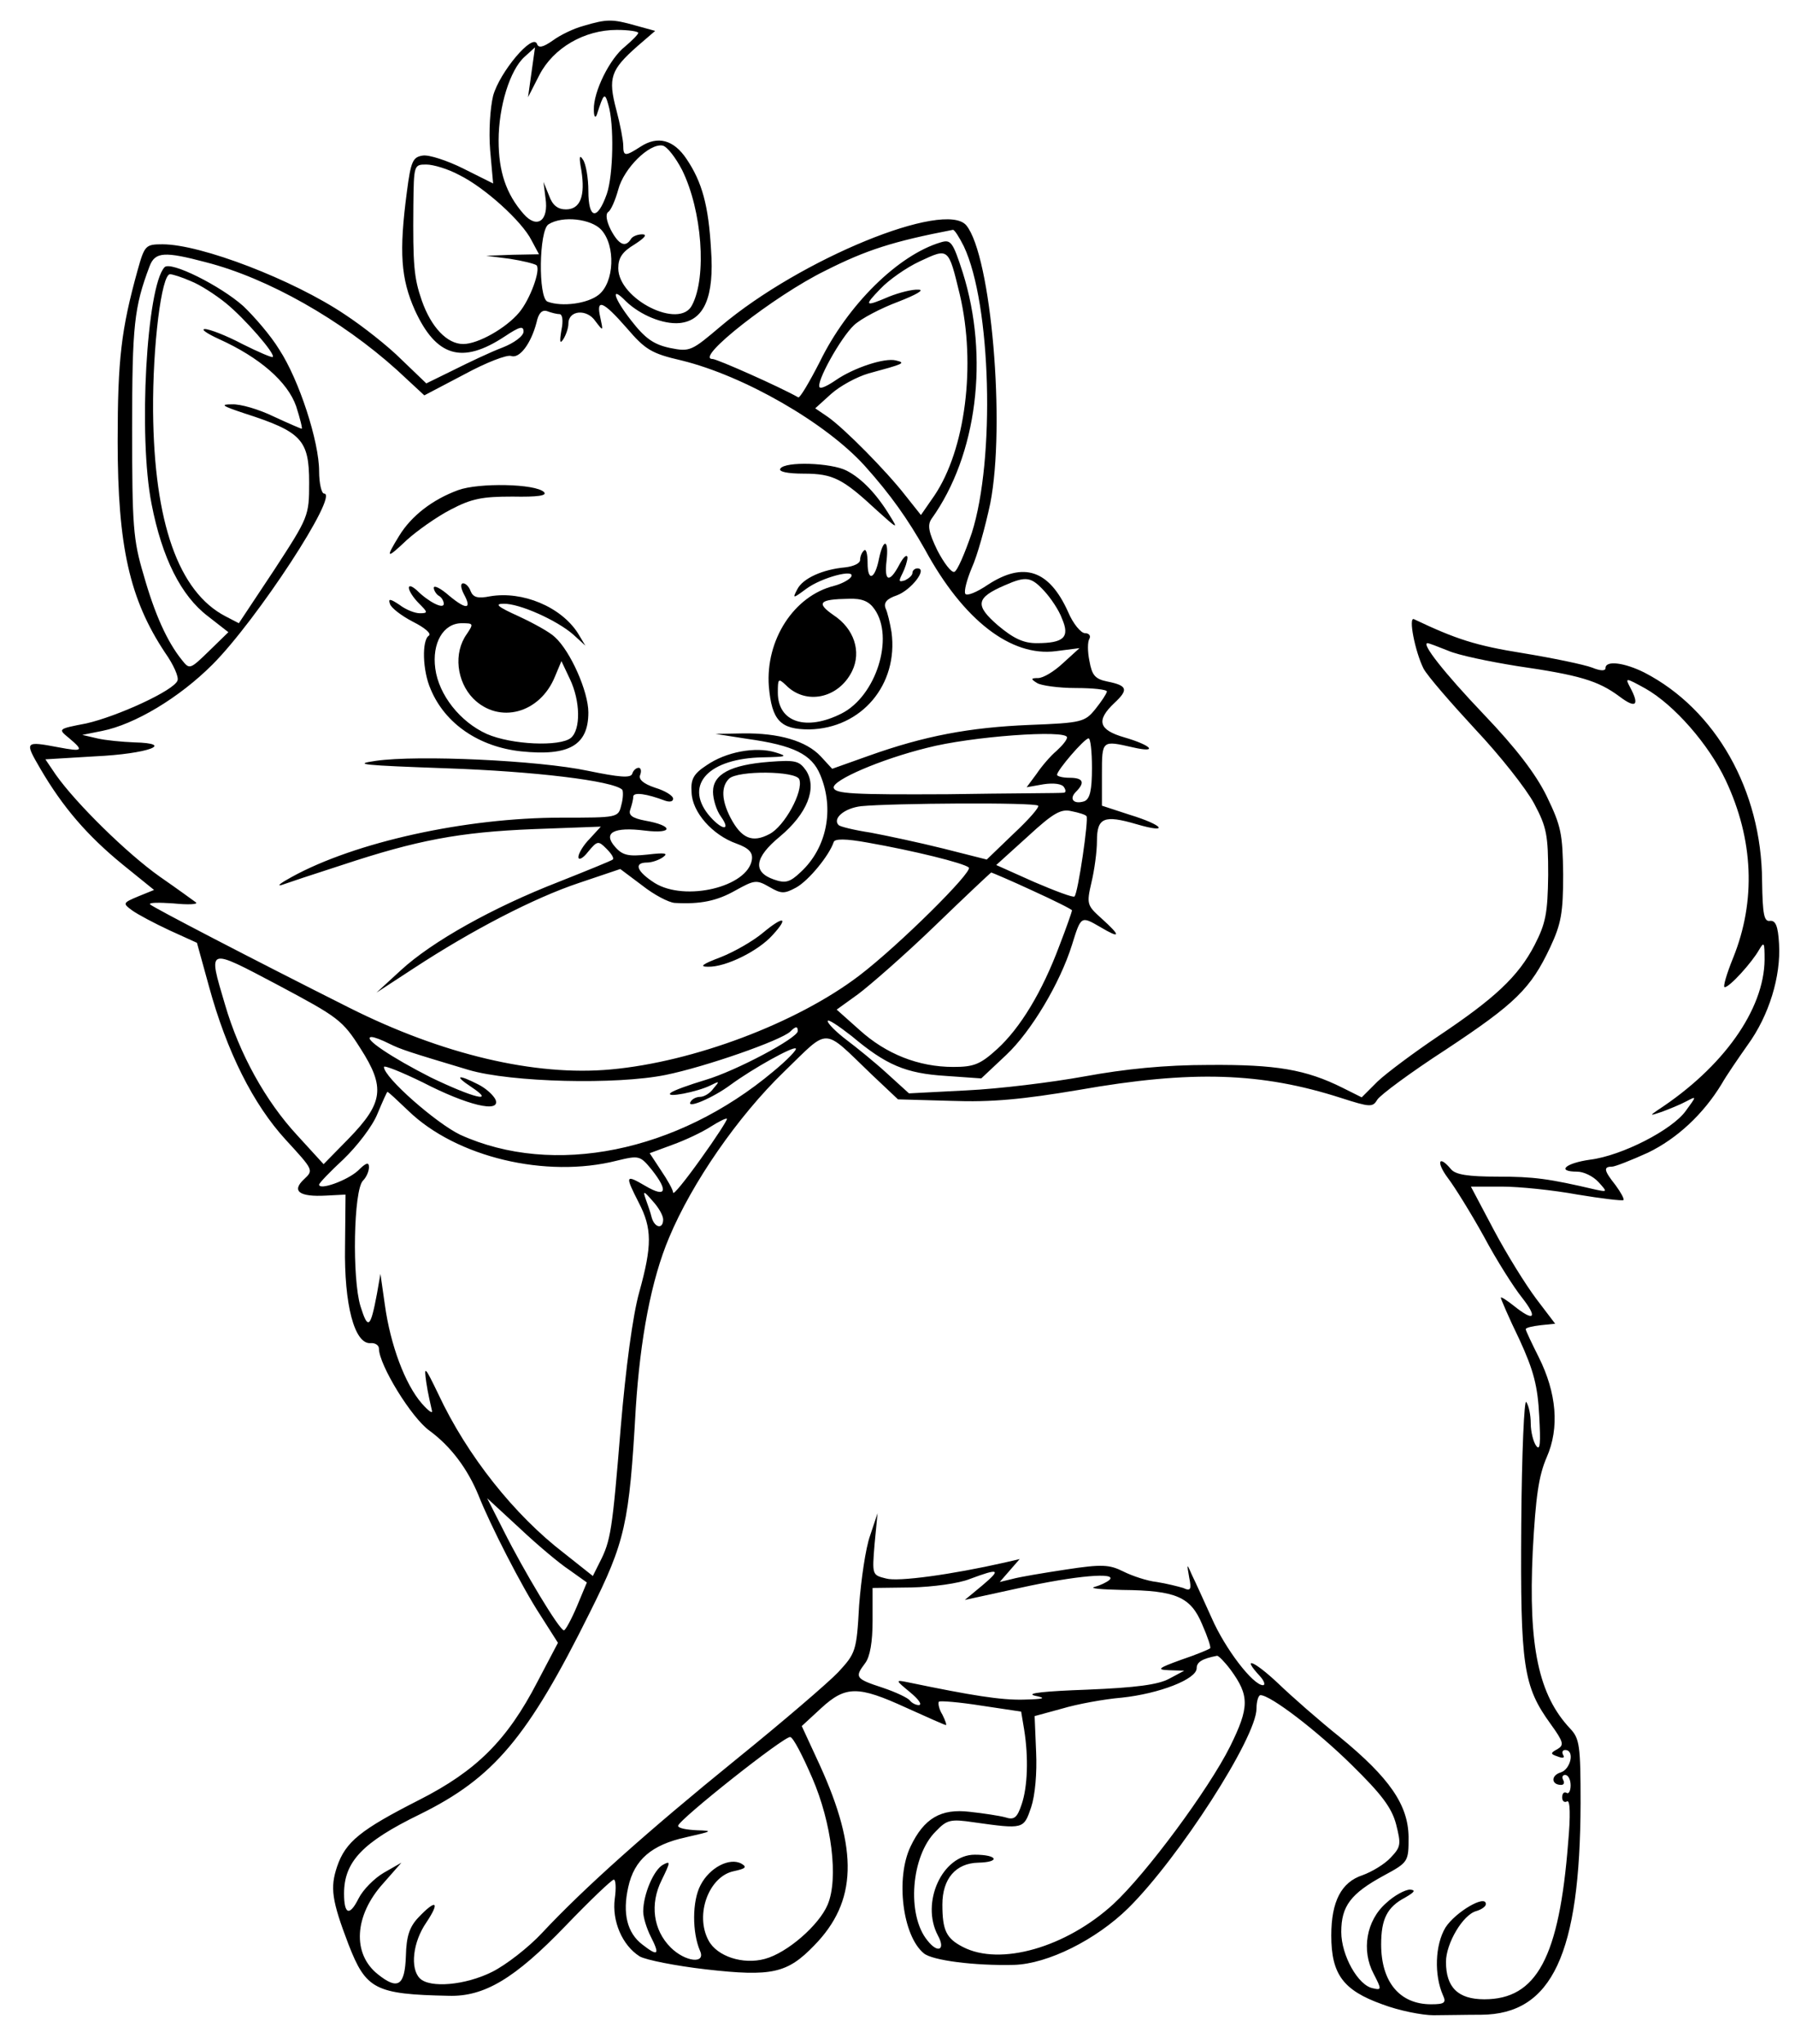 <?xml version="1.0" standalone="no"?>
<!DOCTYPE svg PUBLIC "-//W3C//DTD SVG 20010904//EN"
 "http://www.w3.org/TR/2001/REC-SVG-20010904/DTD/svg10.dtd">
<svg version="1.0" xmlns="http://www.w3.org/2000/svg"
 width="360pt" height="410pt" viewBox="0 0 360 410"
 preserveAspectRatio="xMidYMid meet">

<g transform="translate(0,410) scale(0.1,-0.1)"
fill="#000000" stroke="none">
<path d="M1170 4048 c-19 -5 -46 -18 -61 -29 -20 -14 -29 -16 -32 -7 -9 22
-75 -57 -88 -104 -6 -25 -9 -71 -6 -109 l6 -67 -60 30 c-32 16 -69 28 -81 26
-20 -3 -24 -11 -32 -73 -16 -121 -12 -174 16 -237 43 -94 95 -109 180 -53 30
20 38 22 38 10 0 -9 -19 -23 -42 -32 -24 -9 -68 -30 -98 -45 l-55 -27 -50 48
c-27 27 -78 67 -113 90 -104 70 -289 141 -366 141 -34 0 -36 -2 -50 -52 -33
-119 -40 -179 -40 -343 0 -211 24 -317 95 -424 17 -24 28 -49 25 -56 -7 -20
-121 -72 -183 -86 -57 -11 -57 -11 -35 -29 31 -26 28 -28 -20 -19 -69 13 -69
12 -37 -43 45 -77 94 -134 165 -192 l63 -51 -32 -13 c-31 -13 -31 -14 -12 -28
11 -8 45 -26 75 -40 l55 -25 24 -87 c36 -132 89 -237 154 -308 56 -61 56 -61
37 -79 -26 -24 -10 -36 44 -33 l39 2 -1 -104 c-2 -117 19 -196 51 -194 9 1 17
-4 17 -11 0 -32 65 -139 102 -165 42 -31 76 -76 98 -130 23 -58 86 -182 124
-240 l35 -55 -41 -78 c-61 -118 -123 -179 -237 -237 -118 -60 -148 -84 -165
-134 -14 -42 -11 -67 23 -156 35 -90 53 -100 201 -103 71 -2 132 34 234 140
49 51 93 93 97 93 4 0 5 -17 2 -38 -6 -45 15 -94 50 -116 12 -7 72 -19 133
-26 132 -15 163 -8 217 48 86 88 89 191 11 362 l-36 78 39 36 c49 45 74 45
170 1 42 -19 78 -35 80 -35 2 0 -1 9 -7 21 -7 11 -9 23 -7 26 3 2 41 -1 85 -8
l80 -12 6 -36 c9 -56 7 -115 -5 -150 -9 -27 -15 -32 -33 -26 -11 3 -43 8 -71
11 -58 7 -92 -13 -119 -70 -30 -63 -16 -179 27 -214 17 -14 101 -25 181 -23
67 2 164 50 229 114 101 100 257 342 257 400 0 15 4 27 8 27 20 0 113 -71 183
-140 59 -58 80 -85 89 -119 10 -40 10 -45 -11 -67 -12 -13 -37 -28 -56 -35
-43 -14 -63 -53 -63 -121 0 -78 24 -110 102 -138 34 -13 81 -22 103 -22 22 0
65 1 96 1 142 1 198 122 199 424 0 116 -2 130 -21 150 -63 67 -84 164 -75 355
6 111 12 152 28 189 26 59 20 129 -16 201 -14 28 -26 53 -26 56 0 3 13 6 30 8
l29 3 -38 50 c-21 28 -59 89 -85 138 l-46 87 62 0 c35 0 103 -7 152 -16 48 -8
90 -13 92 -11 2 2 -5 15 -16 30 -23 29 -25 37 -7 37 6 0 39 13 72 28 58 28
111 77 148 138 9 16 33 51 52 78 43 59 67 138 63 203 -2 36 -7 47 -18 46 -12
-2 -15 12 -16 80 -1 182 -93 344 -236 418 -40 20 -78 25 -78 9 0 -6 -10 -6
-27 1 -16 6 -78 19 -139 29 -94 15 -134 28 -218 68 -12 6 2 -65 19 -99 8 -15
55 -69 104 -122 49 -52 102 -119 118 -149 25 -47 28 -63 28 -143 -1 -77 -5
-97 -27 -140 -33 -64 -81 -108 -193 -183 -49 -33 -104 -74 -122 -91 l-32 -32
-38 19 c-74 37 -134 47 -268 46 -89 0 -168 -8 -250 -23 -66 -12 -172 -25 -236
-28 l-116 -6 -44 40 c-24 22 -61 52 -81 67 -21 16 -38 33 -38 38 0 5 21 -9 48
-30 69 -58 108 -75 189 -80 l71 -5 50 47 c50 47 108 144 132 221 18 58 18 58
56 36 42 -25 43 -19 3 17 -29 26 -30 29 -20 72 6 25 11 62 11 83 0 47 14 53
79 34 68 -20 55 -2 -14 19 l-55 18 0 63 c0 69 0 68 62 54 52 -12 38 4 -17 20
-52 15 -57 34 -20 69 29 27 26 35 -14 43 -25 5 -31 13 -36 41 -4 19 -4 39 0
45 3 6 -1 11 -9 11 -8 0 -24 19 -34 43 -38 84 -89 101 -161 54 -22 -15 -42
-23 -45 -18 -3 5 3 28 13 52 11 24 27 82 37 129 31 157 2 497 -48 558 -43 51
-332 -67 -492 -202 -59 -50 -62 -52 -102 -44 -33 7 -50 19 -78 55 -36 46 -42
71 -11 39 29 -28 75 -47 108 -44 49 5 70 52 63 148 -5 88 -18 135 -49 181 -26
39 -58 47 -92 25 -31 -20 -35 -20 -35 2 0 10 -6 42 -14 72 -17 64 -11 80 42
127 l36 31 -40 11 c-46 13 -57 13 -104 -1z m110 -14 c0 -3 -12 -15 -26 -27
-31 -24 -64 -91 -63 -127 0 -14 3 -18 6 -10 14 44 16 45 23 20 12 -39 10 -141
-3 -179 -19 -54 -37 -51 -37 6 0 26 -5 55 -11 63 -7 11 -8 5 -3 -22 8 -51 -2
-78 -31 -78 -16 0 -27 8 -34 28 l-11 27 4 -32 c7 -46 -17 -63 -44 -32 -35 40
-50 85 -50 147 0 69 23 142 52 168 l21 19 -7 -50 -7 -50 23 45 c28 54 90 90
155 90 24 0 43 -3 43 -6z m88 -275 c40 -81 50 -214 20 -271 -25 -50 -148 12
-148 74 0 21 8 33 33 48 20 13 26 20 15 20 -9 0 -20 -4 -23 -10 -11 -17 -24
-11 -40 19 -9 18 -11 32 -5 36 5 3 14 23 20 45 11 42 62 93 89 88 9 -2 26 -24
39 -49z m-447 -10 c51 -25 126 -93 145 -131 l15 -28 -53 -1 -53 -2 47 -6 c26
-4 50 -10 54 -13 9 -9 -13 -69 -35 -95 -26 -31 -82 -63 -112 -63 -32 0 -64 33
-83 87 -16 46 -18 72 -17 191 1 81 1 82 26 82 14 0 44 -9 66 -21z m285 -110
c29 -32 26 -105 -5 -130 -22 -18 -74 -25 -103 -14 -19 8 -17 143 2 155 28 18
86 11 106 -11z m727 -33 c55 -116 63 -428 16 -575 -14 -41 -29 -76 -35 -78 -6
-2 -21 18 -34 43 -18 37 -20 51 -12 63 92 128 116 325 63 494 -20 62 -24 67
-44 61 -85 -25 -187 -125 -243 -240 -21 -41 -40 -73 -43 -71 -37 21 -163 77
-172 77 -38 0 124 127 226 177 83 42 137 59 256 82 3 1 13 -15 22 -33z m-8
-97 c33 -141 11 -311 -51 -403 l-27 -39 -31 39 c-38 49 -123 135 -156 158
l-25 17 32 29 c18 16 51 34 75 41 70 19 76 21 55 26 -23 6 -85 -15 -120 -39
-16 -11 -30 -18 -33 -15 -9 8 42 100 69 125 14 13 54 34 89 47 36 14 53 24 40
24 -12 1 -39 -6 -59 -14 -49 -21 -51 -19 -17 16 16 17 51 42 79 55 58 27 57
28 80 -67z m-1512 65 c125 -32 272 -116 383 -216 l55 -51 80 42 c44 24 86 40
94 37 17 -6 40 25 51 67 4 19 11 26 21 23 8 -3 19 -6 25 -6 6 0 8 -13 4 -32
-4 -24 -3 -29 4 -18 5 8 10 22 10 31 0 27 37 30 54 5 16 -21 16 -21 10 7 -9
39 5 34 53 -21 37 -43 49 -51 110 -65 126 -31 289 -125 367 -211 53 -59 87
-108 121 -168 77 -142 173 -216 263 -204 l47 6 -33 -30 c-18 -17 -40 -30 -50
-30 -15 0 -15 -2 -2 -10 8 -5 43 -10 78 -10 34 0 62 -3 62 -7 -1 -5 -11 -20
-23 -35 -21 -26 -27 -28 -132 -32 -121 -5 -211 -22 -323 -62 l-73 -26 -23 25
c-29 31 -84 47 -156 46 l-55 -1 64 -10 c93 -13 129 -31 146 -72 29 -69 13
-147 -39 -195 -22 -21 -31 -23 -54 -15 -43 15 -39 44 12 86 55 46 75 97 53
132 -14 20 -21 22 -74 18 -78 -6 -113 -25 -113 -60 0 -15 7 -38 16 -50 22 -31
0 -27 -26 5 -47 60 2 112 110 114 48 1 51 2 25 10 -40 12 -99 1 -138 -26 -26
-17 -32 -28 -30 -54 1 -40 42 -86 90 -103 25 -9 33 -18 31 -32 -8 -55 -134
-85 -195 -47 -36 23 -43 41 -15 41 9 0 24 5 32 11 11 8 3 9 -31 5 -38 -4 -50
-2 -65 15 -26 29 -3 41 60 33 57 -7 57 10 0 20 -26 5 -34 11 -30 22 3 9 6 20
6 26 0 10 27 6 64 -8 9 -3 16 -2 16 4 0 6 -16 16 -36 22 -24 8 -34 17 -30 26
3 8 1 14 -3 14 -5 0 -11 -5 -13 -12 -3 -9 -26 -7 -89 6 -99 21 -341 32 -425
20 -49 -7 -26 -9 141 -15 175 -6 335 -25 353 -43 2 -3 2 -17 -2 -31 -6 -25 -7
-25 -120 -25 -192 0 -414 -49 -541 -119 -22 -12 -31 -19 -20 -16 11 4 65 22
121 40 151 50 235 66 384 72 l135 5 -22 -24 c-13 -13 -23 -30 -23 -37 0 -7 9
-3 19 10 19 23 21 23 37 7 10 -10 16 -19 13 -22 -2 -2 -51 -22 -109 -45 -131
-51 -253 -119 -316 -177 l-49 -45 75 49 c116 76 241 141 331 171 l83 28 44
-33 c24 -19 53 -34 65 -35 52 -3 85 4 122 25 38 21 42 22 68 7 24 -14 30 -14
54 -1 25 14 66 64 75 91 2 7 24 7 68 -1 91 -16 193 -41 203 -50 9 -8 -140
-156 -220 -217 -125 -95 -332 -173 -498 -188 -152 -14 -338 30 -525 124 -195
98 -393 201 -399 207 -3 4 18 4 47 2 29 -3 50 -2 45 2 -4 3 -37 27 -73 52 -65
46 -167 146 -208 204 l-21 31 100 6 c106 5 162 26 78 28 -24 1 -57 4 -74 8
l-30 7 40 8 c65 13 154 66 221 133 89 89 255 343 224 343 -5 0 -10 20 -10 45
0 59 -40 183 -80 244 -17 28 -50 66 -72 87 -46 41 -146 91 -158 78 -36 -38
-53 -339 -26 -475 21 -108 59 -184 113 -225 l41 -32 -39 -38 c-38 -37 -39 -37
-54 -18 -30 37 -55 93 -77 171 -21 70 -23 99 -23 293 0 207 4 244 35 326 11
29 30 30 113 8z m-30 -38 c18 -7 49 -27 70 -44 37 -30 100 -102 94 -108 -1 -2
-29 10 -61 26 -32 17 -66 30 -75 30 -9 0 4 -9 28 -20 82 -37 138 -86 155 -135
8 -25 13 -45 11 -45 -1 0 -27 11 -57 25 -29 14 -66 25 -83 24 -24 0 -20 -3 25
-18 115 -37 130 -53 130 -139 0 -67 -1 -69 -70 -175 l-71 -107 -27 14 c-94 49
-143 188 -145 411 -1 132 17 275 34 275 5 0 24 -6 42 -14z m1711 -621 c13 -14
30 -39 36 -56 16 -37 4 -49 -51 -49 -26 0 -46 9 -78 36 -46 40 -44 55 14 80
43 19 53 17 79 -11z m810 -120 c20 -9 83 -22 139 -31 124 -18 162 -29 205 -61
33 -25 41 -18 21 19 -10 19 -9 19 31 -3 58 -33 127 -112 161 -184 56 -119 61
-242 15 -356 -13 -32 -21 -59 -17 -59 10 0 55 50 69 75 10 17 11 15 11 -20 -1
-100 -83 -216 -215 -302 -16 -11 -15 -11 9 -3 16 6 38 15 49 21 21 11 21 11
-1 -19 -27 -38 -128 -90 -192 -98 -50 -7 -68 -24 -26 -24 13 0 32 -9 43 -21
18 -20 18 -20 -6 -15 -94 22 -124 26 -196 26 -60 0 -85 4 -94 15 -25 30 -30
14 -6 -18 13 -17 46 -70 72 -117 25 -47 60 -102 76 -122 33 -42 25 -50 -16
-17 -14 11 -26 19 -26 16 0 -2 16 -40 37 -83 29 -63 37 -94 40 -154 3 -54 2
-71 -6 -60 -6 8 -11 29 -11 45 0 17 -4 36 -9 43 -4 7 -9 -102 -10 -245 -2
-286 4 -325 59 -401 26 -36 27 -42 14 -50 -15 -8 -15 -10 0 -15 10 -4 15 -3
11 3 -3 6 -1 10 4 10 20 0 11 -39 -9 -45 -20 -6 -19 -25 1 -25 6 0 7 5 4 10
-3 6 -1 10 4 10 6 0 11 -9 11 -21 0 -11 -4 -18 -8 -15 -5 3 -9 -1 -9 -9 0 -8
5 -11 10 -8 6 3 7 -28 2 -83 -18 -230 -63 -314 -168 -314 -53 0 -77 24 -77 75
0 37 34 95 61 102 10 3 19 9 19 14 0 20 -61 -16 -81 -47 -21 -35 -23 -95 -5
-136 7 -15 3 -18 -24 -18 -63 0 -100 45 -100 120 0 51 12 75 48 94 19 11 22
15 10 16 -10 0 -32 -12 -48 -27 -40 -35 -50 -95 -25 -142 16 -31 16 -33 -1
-29 -30 5 -64 66 -64 113 0 52 19 77 85 113 50 27 50 28 50 78 -1 64 -38 118
-138 200 -40 32 -96 81 -124 108 -49 46 -74 55 -36 14 9 -10 11 -18 6 -18 -20
0 -76 73 -103 135 -15 33 -32 71 -39 85 -11 25 -11 25 -6 -4 5 -24 3 -28 -12
-21 -10 3 -34 9 -53 12 -19 2 -49 12 -67 21 -28 14 -43 15 -115 4 -46 -7 -94
-15 -108 -19 l-25 -6 20 23 20 23 -30 -7 c-106 -24 -214 -39 -238 -32 -28 7
-28 7 -23 69 l6 62 -15 -45 c-9 -25 -18 -88 -22 -140 -5 -92 -7 -96 -42 -134
-20 -21 -112 -100 -206 -176 -175 -142 -304 -257 -388 -347 -27 -29 -72 -64
-100 -78 -54 -27 -125 -33 -145 -13 -20 20 -14 73 13 112 28 42 20 48 -16 10
-18 -19 -24 -38 -25 -77 -2 -60 -16 -69 -56 -37 -52 41 -48 118 11 183 l36 41
-35 -20 c-19 -11 -42 -34 -51 -52 -18 -36 -29 -32 -29 10 0 64 37 103 152 159
148 73 216 153 341 405 71 142 79 178 92 409 9 140 31 258 67 343 46 110 138
243 230 332 93 90 76 91 176 -5 l53 -50 107 -3 c81 -3 143 3 256 22 227 40
366 35 525 -16 59 -19 64 -19 73 -4 5 9 67 55 138 101 139 92 170 122 209 205
22 47 26 69 26 146 -1 82 -4 97 -33 157 -22 45 -62 97 -126 164 -81 85 -126
143 -113 143 3 0 21 -7 41 -15z m-764 -174 c0 -5 -9 -16 -21 -27 -12 -10 -30
-31 -40 -46 l-20 -27 34 6 c20 3 37 1 41 -6 4 -6 4 -11 -1 -11 -4 -1 -109 -1
-233 -3 -192 -1 -225 1 -228 13 -3 15 94 57 187 80 88 23 281 37 281 21z m50
-61 c0 -45 -4 -62 -15 -67 -21 -7 -32 4 -17 19 19 19 14 28 -13 28 -14 0 -25
3 -25 6 0 9 54 72 63 73 4 1 7 -26 7 -59z m-587 -23 c9 -24 -30 -95 -60 -110
-34 -18 -56 -9 -78 33 -18 35 -19 62 -3 78 17 17 134 16 141 -1z m479 -53 c3
-3 -19 -28 -49 -56 l-54 -52 -87 22 c-48 12 -114 26 -146 32 -33 5 -61 12 -64
15 -13 13 11 34 45 38 61 6 349 8 355 1z m97 -21 c5 -4 -17 -155 -24 -161 -2
-3 -39 11 -81 29 l-76 34 63 57 c52 48 67 56 88 51 15 -3 28 -7 30 -10z m-109
-149 c44 -20 80 -38 80 -40 0 -2 -11 -34 -25 -70 -35 -94 -79 -166 -125 -208
-34 -31 -47 -36 -88 -36 -70 0 -135 26 -188 74 l-46 41 43 31 c24 18 94 79
154 137 61 59 111 106 113 107 1 0 39 -16 82 -36z m-1347 -317 c50 -78 46
-109 -24 -181 l-50 -51 -53 58 c-63 68 -116 163 -145 263 -34 115 -37 114 107
38 120 -64 129 -70 165 -127z m877 35 c0 -14 -124 -80 -185 -98 -33 -10 -64
-21 -70 -26 -12 -11 54 2 80 15 18 9 19 9 6 -6 -7 -10 -19 -17 -27 -17 -7 0
-16 -4 -19 -10 -9 -15 45 8 80 34 45 33 126 78 131 73 3 -2 -17 -23 -45 -46
-193 -162 -441 -212 -628 -127 -48 23 -153 115 -153 136 0 4 35 -10 78 -31 89
-46 156 -62 146 -35 -4 9 -19 23 -35 31 -41 21 -49 18 -14 -5 51 -34 4 -22
-81 19 -77 39 -139 80 -119 81 6 0 21 -6 35 -13 24 -12 40 -17 160 -53 85 -25
297 -30 395 -10 79 16 231 69 250 87 11 11 15 11 15 1z m-781 -160 c96 -93
276 -136 418 -100 45 11 47 10 70 -18 34 -43 29 -57 -12 -33 -41 24 -42 22
-14 -33 27 -52 27 -86 1 -180 -13 -46 -27 -152 -37 -270 -17 -208 -20 -228
-42 -271 l-14 -28 -58 46 c-99 76 -194 195 -252 319 -27 56 -29 58 -24 23 3
-21 9 -46 11 -55 3 -9 -6 -3 -20 13 -34 39 -63 118 -74 197 l-9 63 -7 -40
c-13 -69 -18 -73 -33 -25 -17 55 -14 233 5 252 7 7 12 19 12 27 0 11 -6 9 -22
-7 -22 -20 -78 -40 -78 -28 0 3 22 26 49 51 27 26 58 66 68 91 10 24 19 44 20
44 2 0 20 -17 42 -38z m586 -97 c-30 -42 -55 -73 -55 -67 0 5 -11 25 -24 44
l-23 35 46 17 c25 9 59 25 76 36 16 10 31 18 33 16 1 -2 -22 -38 -53 -81z
m-75 -121 c0 -20 -17 -17 -23 4 -2 9 -8 26 -12 37 -6 17 -4 17 14 -4 12 -13
21 -29 21 -37z m-188 -703 l35 -25 -20 -48 c-11 -26 -23 -48 -26 -48 -9 0 -81
120 -121 200 l-33 65 65 -60 c35 -33 80 -71 100 -84z m828 -31 l-35 -29 110
24 c113 25 197 32 180 16 -6 -5 -19 -11 -30 -14 -11 -3 14 -5 56 -6 108 -1
137 -14 160 -69 11 -25 18 -46 16 -48 -2 -2 -28 -13 -58 -23 -47 -17 -50 -20
-24 -21 l30 -1 -30 -16 c-22 -12 -67 -18 -165 -22 -83 -3 -124 -7 -105 -12 25
-5 20 -7 -23 -8 -45 -1 -102 8 -232 35 -25 5 -24 4 5 -20 17 -14 25 -25 18
-26 -6 0 -14 4 -18 9 -3 5 -28 17 -55 26 -55 18 -56 21 -35 49 10 13 15 43 15
85 l0 66 78 1 c42 1 95 8 117 17 59 22 64 20 25 -13z m498 -169 c38 -52 38
-75 -1 -154 -43 -86 -168 -255 -234 -316 -95 -87 -227 -125 -302 -86 -33 17
-41 33 -41 85 0 52 27 83 72 84 45 1 39 16 -7 16 -65 0 -109 -96 -74 -162 16
-29 0 -37 -21 -10 -42 51 -33 170 17 219 22 23 29 25 76 18 100 -14 100 -14
115 30 8 24 12 69 10 111 l-3 72 55 15 c30 9 84 19 120 22 75 8 150 37 150 59
0 12 10 19 41 25 3 0 15 -12 27 -28z m-839 -217 c39 -90 53 -202 31 -254 -17
-41 -81 -97 -126 -109 -44 -12 -96 5 -113 37 -28 52 1 129 51 139 23 5 27 8
15 15 -24 13 -64 -8 -82 -43 -17 -32 -17 -95 -1 -132 12 -27 -30 -22 -59 7
-35 35 -42 87 -18 135 18 37 18 39 3 31 -19 -10 -40 -60 -40 -94 0 -12 7 -34
15 -50 19 -37 15 -41 -17 -16 -30 23 -40 62 -28 115 12 55 47 85 116 100 53
12 55 13 22 14 -21 1 -38 4 -38 9 1 12 214 181 225 178 6 -1 25 -38 44 -82z"/>
<path d="M1565 3160 c-4 -6 14 -10 47 -10 59 0 78 -10 147 -74 41 -37 43 -38
26 -11 -26 43 -56 75 -87 91 -31 16 -124 19 -133 4z"/>
<path d="M919 3117 c-52 -19 -94 -52 -118 -91 -29 -47 -26 -48 15 -9 20 18 59
46 88 61 42 22 63 26 124 26 51 -1 70 2 63 9 -17 17 -131 19 -172 4z"/>
<path d="M1763 2980 c-8 -42 -23 -48 -23 -9 0 18 -3 29 -7 25 -5 -4 -8 -13 -8
-19 0 -7 -13 -13 -30 -15 -45 -4 -85 -22 -96 -44 -10 -19 -9 -19 18 1 31 23
100 41 90 24 -4 -6 -19 -14 -34 -18 -81 -20 -138 -109 -131 -202 6 -68 23 -86
81 -86 105 2 179 90 165 195 -3 18 -8 40 -12 48 -4 11 2 19 23 26 29 11 62 54
41 54 -5 0 -10 -4 -10 -9 0 -5 -7 -11 -15 -15 -13 -4 -13 -2 -5 14 5 10 10 25
10 32 -1 7 -8 1 -16 -14 -20 -38 -31 -35 -26 7 5 43 -6 47 -15 5z m-9 -102
c40 -57 3 -174 -66 -209 -71 -36 -128 -18 -128 42 0 28 1 29 16 15 40 -41 106
-27 133 28 19 39 4 85 -37 112 -36 25 -29 32 30 33 27 1 41 -5 52 -21z"/>
<path d="M820 2921 c0 -6 9 -20 20 -31 18 -18 19 -20 2 -20 -10 0 -28 7 -41
17 -18 12 -23 13 -19 2 2 -8 23 -24 46 -36 24 -12 38 -24 32 -28 -14 -9 -13
-70 4 -108 29 -69 97 -115 181 -124 96 -10 135 12 135 78 0 42 -36 123 -67
151 -10 10 -43 28 -73 42 -42 19 -49 25 -30 25 31 1 107 -33 140 -62 l24 -22
-15 25 c-34 53 -111 85 -176 74 -25 -5 -34 -2 -39 10 -3 9 -10 16 -15 16 -6 0
-5 -9 1 -21 17 -31 6 -33 -29 -4 -17 15 -31 22 -31 16 0 -5 5 -13 10 -16 6 -3
10 -11 10 -16 0 -12 -31 4 -54 27 -9 8 -16 11 -16 5z m116 -93 c-27 -38 -20
-95 13 -129 52 -52 134 -30 164 44 l13 31 17 -36 c21 -44 22 -101 2 -118 -22
-18 -119 -14 -169 8 -53 24 -96 78 -103 131 -7 51 16 91 53 91 24 0 24 -1 10
-22z"/>
<path d="M1530 2229 c-19 -16 -57 -38 -85 -49 -37 -14 -43 -19 -25 -19 35 -1
100 31 129 63 34 37 23 40 -19 5z"/>
</g>
</svg>
